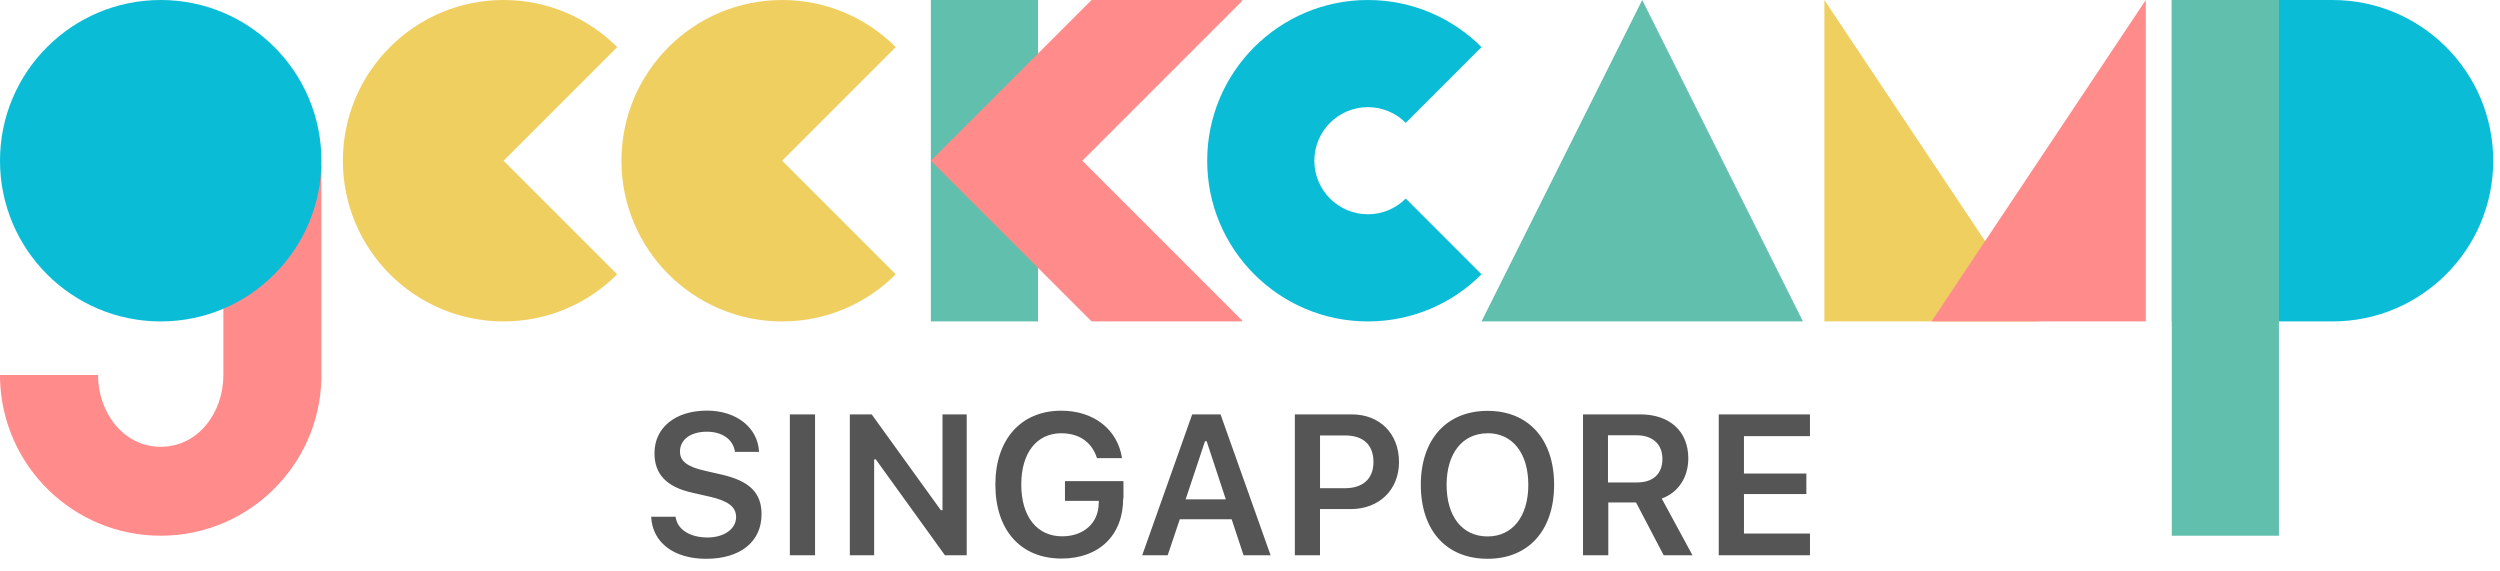 <svg xmlns="http://www.w3.org/2000/svg" viewBox="0 0 175 40">
  <path fill="#ff8b8b" d="M.004 26.57H0l.004-.32h6.858c0 2.604 1.757 5.025 4.388 5.025 2.63 0 4.387-2.406 4.387-5.025l-.004-14.68h6.863l.004 15h-.004c-.17 6.062-5.144 10.93-11.246 10.93S.174 32.632.004 26.57z"/>
  <circle cx="11.25" cy="11.25" r="11.25" fill="#0bbcd6"/>
  <path fill="#f0cf61" d="M43.203 19.203C41.167 21.24 38.355 22.5 35.25 22.5 29.04 22.5 24 17.46 24 11.25S29.04 0 35.25 0c3.105 0 5.917 1.26 7.953 3.297L35.25 11.25l7.953 7.953zm19.5 0C60.667 21.24 57.855 22.5 54.75 22.5c-6.21 0-11.25-5.04-11.25-11.25S48.54 0 54.75 0c3.105 0 5.917 1.26 7.953 3.297L54.75 11.25l7.953 7.953z"/>
  <path fill="#61bfad" d="M114.956 0l11.25 22.5h-22.5L114.956 0zM65.16 0h7.5v22.5h-7.5z"/>
  <path fill="#f0cf61" d="M127.706 0l15 22.5h-15V0z"/>
  <path fill="#ff8b8b" d="M150.206 0l-15 22.5h15V0zM76.41 0h10.5l.053.053L75.766 11.25l11.197 11.197-.053.053h-10.5L65.16 11.25 76.41 0z"/>
  <path fill="#0bbcd6" d="M163.275 0c6.21 0 11.25 5.04 11.25 11.25s-5.04 11.25-11.25 11.25h-11.25V0h11.25zm-64.87 13.9l5.3 5.303c-2.035 2.037-4.85 3.297-7.952 3.297-6.21 0-11.25-5.04-11.25-11.25S89.543 0 95.753 0c3.104 0 5.917 1.26 7.953 3.297L98.404 8.6c-.68-.68-1.616-1.1-2.65-1.1-2.07 0-3.75 1.68-3.75 3.75 0 2.07 1.68 3.75 3.75 3.75 1.034 0 1.97-.42 2.65-1.1z"/>
  <path fill="#61bfad" d="M152.025 0h7.5v37.5h-7.5z"/>
  <path fill="#555" fill-rule="nonzero" d="M45.583 36.19c.09 1.79 1.586 2.926 3.85 2.926 2.39 0 3.875-1.196 3.875-3.117 0-1.51-.84-2.34-2.844-2.79l-1.135-.26c-1.23-.28-1.73-.67-1.73-1.34 0-.84.75-1.39 1.88-1.39 1.08 0 1.844.54 1.97 1.41h1.685c-.083-1.697-1.58-2.886-3.65-2.886-2.21 0-3.67 1.19-3.67 2.98 0 1.47.84 2.36 2.63 2.762l1.28.292c1.263.295 1.803.71 1.803 1.423 0 .828-.84 1.423-2 1.423-1.25 0-2.126-.57-2.235-1.45h-1.72zm9.707-7.184h1.764v9.864H55.29zm5.9 9.864v-6.713h.116l4.84 6.713h1.524v-9.864h-1.695v6.706h-.117l-4.84-6.706h-1.53v9.864h1.7zm17.452-3.95v-1.24h-4.095v1.38h2.372l-.01.206c-.03 1.36-1.06 2.276-2.56 2.276-1.76 0-2.86-1.38-2.86-3.623 0-2.22 1.08-3.59 2.8-3.59 1.26 0 2.142.62 2.5 1.74h1.754c-.316-2.02-1.984-3.32-4.26-3.32-2.81 0-4.608 2.01-4.608 5.17 0 3.2 1.776 5.18 4.633 5.18 2.63 0 4.313-1.634 4.313-4.197zm8.408 3.95h1.893l-3.506-9.864h-1.983l-3.5 9.864h1.784l.848-2.522h3.63l.834 2.522zm-2.7-7.984h.116l1.34 4.067h-2.81l1.354-4.067zm6.29-1.88v9.864h1.76v-3.233h2.14c1.996 0 3.39-1.34 3.39-3.295 0-1.99-1.346-3.336-3.315-3.336H90.64zm1.762 1.476h1.75c1.272 0 1.99.65 1.99 1.86 0 1.176-.74 1.832-1.996 1.832h-1.744v-3.692zm11.73-1.722c-2.863 0-4.675 1.99-4.675 5.175 0 3.185 1.777 5.18 4.676 5.18 2.878 0 4.655-2.002 4.655-5.18 0-3.186-1.79-5.175-4.655-5.175zm0 1.565c1.75 0 2.85 1.402 2.85 3.61 0 2.2-1.092 3.616-2.85 3.616-1.783 0-2.87-1.41-2.87-3.61 0-2.21 1.114-3.61 2.87-3.61zm8.436.145h1.996c1.122 0 1.805.628 1.805 1.653 0 1.046-.65 1.648-1.77 1.648h-2.04v-3.3zm0 4.702h1.955l1.935 3.698h2.017l-2.154-3.972c1.18-.423 1.86-1.51 1.86-2.81 0-1.893-1.29-3.082-3.37-3.082h-4v9.864h1.77v-3.698zm14.13 2.174h-4.62v-2.762h4.367v-1.436h-4.368V30.53h4.62v-1.524h-6.384v9.864h6.385v-1.524z"/>
</svg>
